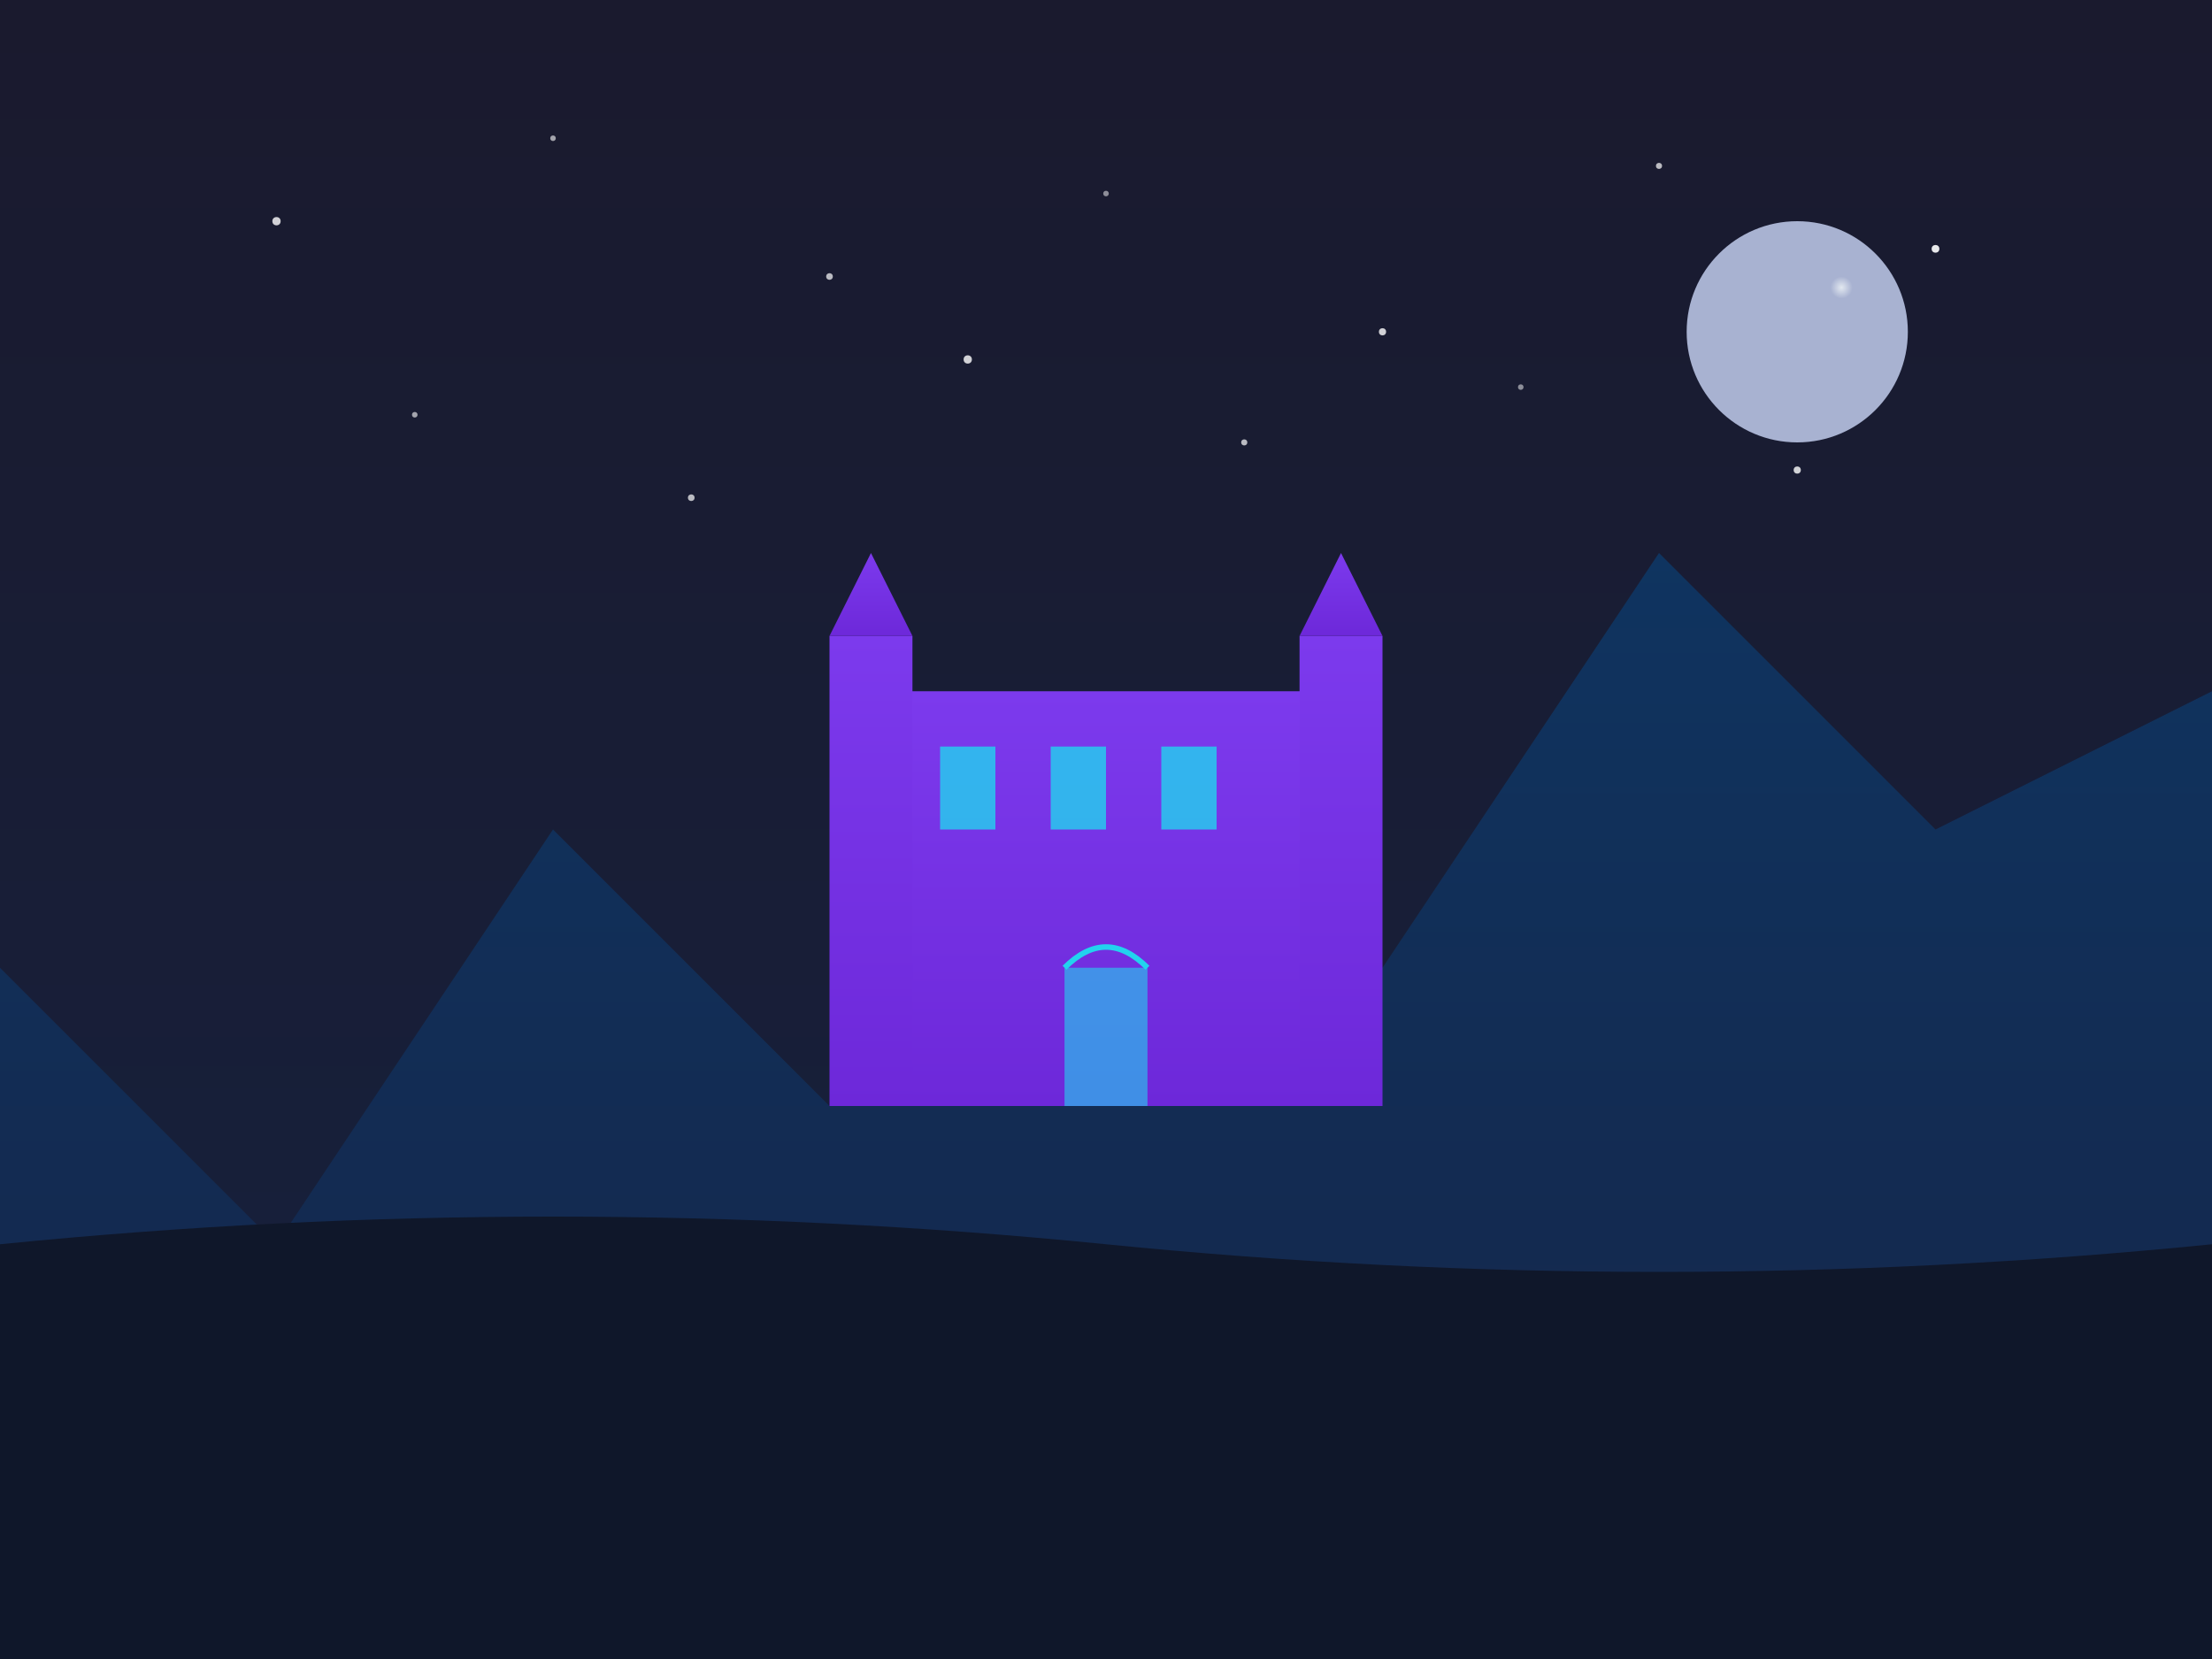 <svg width="800" height="600" viewBox="0 0 800 600" xmlns="http://www.w3.org/2000/svg">
  <!-- Fantasy landscape with mountains and castle -->
  <defs>
    <linearGradient id="sky" x1="0%" y1="0%" x2="0%" y2="100%">
      <stop offset="0%" stop-color="#1a1a2e" />
      <stop offset="100%" stop-color="#16213e" />
    </linearGradient>
    <linearGradient id="mountains" x1="0%" y1="0%" x2="0%" y2="100%">
      <stop offset="0%" stop-color="#0f3460" />
      <stop offset="100%" stop-color="#162447" />
    </linearGradient>
    <linearGradient id="castle" x1="0%" y1="0%" x2="0%" y2="100%">
      <stop offset="0%" stop-color="#7c3aed" />
      <stop offset="100%" stop-color="#6d28d9" />
    </linearGradient>
    <radialGradient id="moon" cx="70%" cy="30%" r="5%" fx="70%" fy="30%">
      <stop offset="0%" stop-color="#e2e8f0" />
      <stop offset="100%" stop-color="#a8b2d1" />
    </radialGradient>
    <filter id="glow" x="-20%" y="-20%" width="140%" height="140%">
      <feGaussianBlur stdDeviation="10" result="blur" />
      <feComposite in="SourceGraphic" in2="blur" operator="over" />
    </filter>
  </defs>
  
  <!-- Background -->
  <rect width="800" height="600" fill="url(#sky)" />
  
  <!-- Stars -->
  <g>
    <circle cx="100" cy="80" r="1.5" fill="white" opacity="0.8" />
    <circle cx="200" cy="50" r="1" fill="white" opacity="0.6" />
    <circle cx="300" cy="100" r="1.2" fill="white" opacity="0.7" />
    <circle cx="400" cy="70" r="1" fill="white" opacity="0.5" />
    <circle cx="500" cy="120" r="1.3" fill="white" opacity="0.8" />
    <circle cx="600" cy="60" r="1.1" fill="white" opacity="0.7" />
    <circle cx="700" cy="90" r="1.4" fill="white" opacity="0.9" />
    <circle cx="150" cy="150" r="1" fill="white" opacity="0.6" />
    <circle cx="250" cy="180" r="1.2" fill="white" opacity="0.7" />
    <circle cx="350" cy="130" r="1.5" fill="white" opacity="0.8" />
    <circle cx="450" cy="160" r="1.1" fill="white" opacity="0.7" />
    <circle cx="550" cy="140" r="1" fill="white" opacity="0.5" />
    <circle cx="650" cy="170" r="1.3" fill="white" opacity="0.8" />
  </g>
  
  <!-- Moon -->
  <circle cx="650" cy="120" r="40" fill="url(#moon)" filter="url(#glow)" />
  
  <!-- Mountains -->
  <path d="M0,600 L0,350 L100,450 L200,300 L300,400 L400,250 L500,350 L600,200 L700,300 L800,250 L800,600 Z" fill="url(#mountains)" />
  
  <!-- Castle -->
  <g transform="translate(400, 350)" filter="url(#glow)">
    <!-- Main castle body -->
    <rect x="-80" y="-100" width="160" height="150" fill="url(#castle)" />
    
    <!-- Towers -->
    <rect x="-100" y="-120" width="30" height="170" fill="url(#castle)" />
    <rect x="70" y="-120" width="30" height="170" fill="url(#castle)" />
    
    <!-- Tower tops -->
    <polygon points="-100,-120 -85,-150 -70,-120" fill="url(#castle)" />
    <polygon points="70,-120 85,-150 100,-120" fill="url(#castle)" />
    
    <!-- Windows -->
    <rect x="-60" y="-80" width="20" height="30" fill="#22d3ee" opacity="0.8" />
    <rect x="-20" y="-80" width="20" height="30" fill="#22d3ee" opacity="0.8" />
    <rect x="20" y="-80" width="20" height="30" fill="#22d3ee" opacity="0.8" />
    
    <!-- Door -->
    <rect x="-15" y="0" width="30" height="50" fill="#22d3ee" opacity="0.6" />
    <path d="M-15,0 Q0,-15 15,0" stroke="#22d3ee" stroke-width="2" fill="none" />
  </g>
  
  <!-- Foreground -->
  <path d="M0,600 L0,450 Q200,430 400,450 Q600,470 800,450 L800,600 Z" fill="#0f172a" />
</svg>